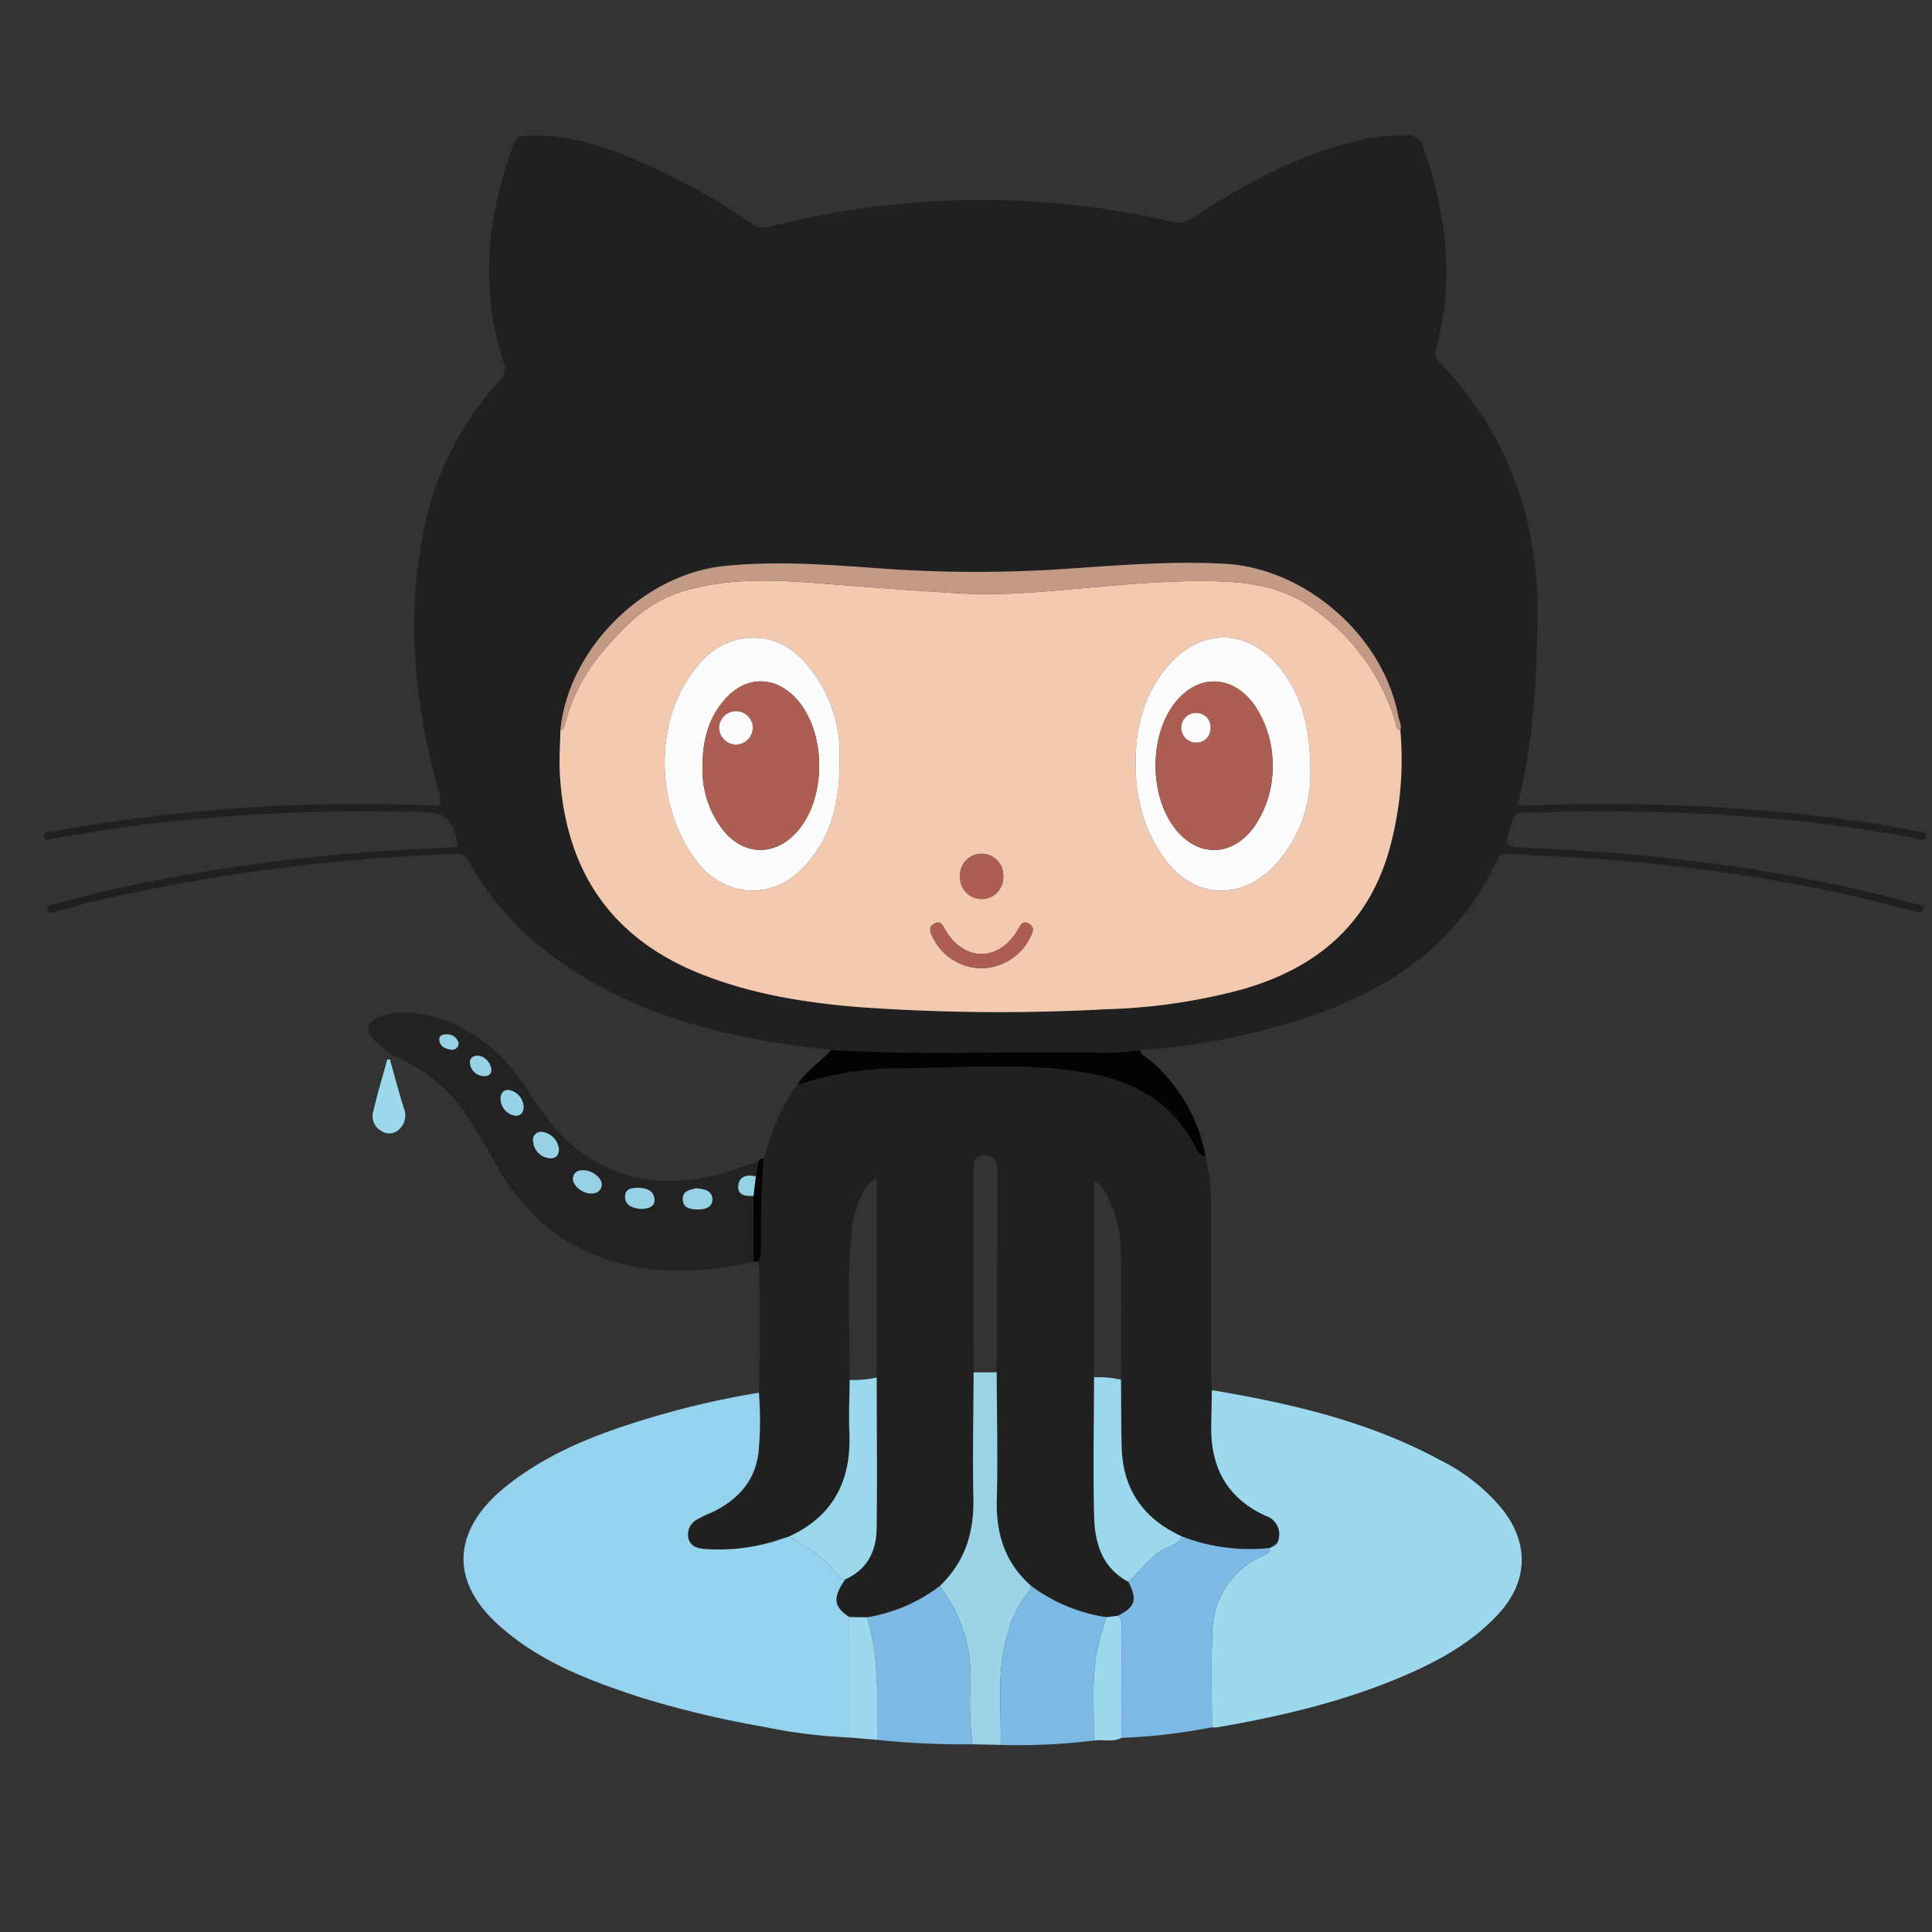 <?xml version="1.0"?>
<svg width="300" height="300" xmlns="http://www.w3.org/2000/svg" xmlns:svg="http://www.w3.org/2000/svg">
 <rect width="100%" height="100%" fill="#333333" stroke="none"/>
 <title>swimlane-brand-github-octocat</title>
 <g class="layer">
  <title>Layer 1</title>
  <path d="m129.072,163.051c-16.513,-1.806 -32.347,-5.513 -45.584,-16.4a45.591,45.591 0 0 1 -10.585,-12.69c-0.482,-0.841 -0.884,-1.4 -2.05,-1.347a295.806,295.806 0 0 0 -54.772,6.988c-2.406,0.559 -4.777,1.27 -7.184,1.829c-0.453,0.105 -1.2,0.745 -1.481,-0.127c-0.289,-0.9 0.656,-0.8 1.126,-0.925c6.336,-1.751 12.747,-3.18 19.219,-4.337a293.416,293.416 0 0 1 41.554,-4.408c2.192,-0.075 1.905,-0.031 1.367,-2.1c-0.754,-2.906 -2.47,-3.4 -5.188,-3.457c-18.949,-0.434 -37.782,0.55 -56.442,4.042a1.089,1.089 0 0 1 -0.387,0.046c-0.622,-0.122 -1.628,0.78 -1.8,-0.27c-0.15,-0.9 1.013,-0.727 1.613,-0.839a268.056,268.056 0 0 1 57.023,-4.036a10.53,10.53 0 0 1 1.367,0.039c1.756,0.285 1.775,-0.343 1.342,-1.874c-3.974,-14.05 -5.358,-28.273 -2.023,-42.65a48.773,48.773 0 0 1 11.44,-21.491a2.4,2.4 0 0 0 0.574,-2.727c-3.751,-11.535 -2.552,-22.851 1.587,-34.038c0.47,-1.27 1.406,-1.2 2.355,-1.23c5.452,-0.181 10.551,1.346 15.539,3.324a99.562,99.562 0 0 1 18.984,10.327a3.185,3.185 0 0 0 2.871,0.489a132.781,132.781 0 0 1 62.507,-0.771a3.581,3.581 0 0 0 3.065,-0.536c7.762,-5.072 15.822,-9.537 24.9,-11.855a31.525,31.525 0 0 1 8.309,-1.027a2.5,2.5 0 0 1 2.719,1.907c3.589,10.252 4.81,20.638 1.98,31.281a1.874,1.874 0 0 0 0.515,2.058c10.629,11.121 15.413,24.457 15.208,39.761c-0.13,9.73 -0.642,19.4 -3.084,28.879a3.159,3.159 0 0 0 1.91,0.175a297.528,297.528 0 0 1 44.319,1.6c5.177,0.587 10.331,1.347 15.444,2.356c0.674,0.133 1.954,-0.066 1.812,0.848c-0.177,1.14 -1.346,0.35 -1.959,0.235c-17.432,-3.273 -35.037,-4.275 -52.733,-4.111c-2.607,0.024 -5.214,0.246 -7.818,0.21c-1.158,-0.016 -1.546,0.445 -1.866,1.435c-1.262,3.9 -1.29,3.866 2.823,4.035c20.1,0.829 39.96,3.327 59.42,8.591a4.863,4.863 0 0 1 0.76,0.174c0.369,0.169 1.027,0.13 0.88,0.788c-0.194,0.868 -0.849,0.366 -1.256,0.27c-3.988,-0.938 -7.948,-2 -11.951,-2.871a268.141,268.141 0 0 0 -38.868,-5.337c-4.1,-0.276 -8.2,-0.451 -12.3,-0.685c-0.731,-0.042 -1.346,-0.088 -1.742,0.783c-5.993,13.164 -16.872,20.447 -30.114,24.774a103.512,103.512 0 0 1 -25.417,4.908a37.779,37.779 0 0 1 -7.764,0.349c-13.389,-0.159 -26.783,0.436 -40.164,-0.362zm88.37,-49.667c0.249,-0.744 -0.172,-1.408 -0.3,-2.094c-2.294,-12.471 -14.362,-23.068 -26.982,-23.751c-8.861,-0.48 -17.679,0.347 -26.5,0.908a207.051,207.051 0 0 1 -27.894,-0.251c-7.788,-0.555 -15.559,-1.116 -23.366,-0.3c-12.573,1.318 -24.166,12.918 -25.384,25.488c-0.037,2.213 -0.21,4.434 -0.091,6.639c0.815,15.046 7.876,25.7 22.115,31.291c7.718,3.031 15.794,4.348 23.988,5.036a304.554,304.554 0 0 0 38.689,0.357a90.622,90.622 0 0 0 21.214,-3.091c11.126,-3.194 19.2,-9.671 22.627,-21.1a51.824,51.824 0 0 0 1.884,-19.132z" fill="#212020" id="svg_1"/>
  <path d="m118.583,179.865c1.286,-4.011 2.551,-8.032 5.25,-11.392a51.123,51.123 0 0 1 16.6,-2.591c9.4,-0.093 18.857,-0.912 28.215,0.692c7.165,1.228 13.131,4.39 16.736,11.078c0.409,0.759 0.679,1.744 1.8,1.848a37.453,37.453 0 0 1 0.863,9.259c0.054,8.322 0.016,16.646 0.024,24.969c0,0.711 0.071,1.421 0.109,2.132c-0.034,1.882 -0.077,3.764 -0.1,5.647c-0.086,6.405 2.49,11.164 8.484,13.877a3.008,3.008 0 0 1 1.768,4.2l-0.68,0.542l-0.484,0.241a29.161,29.161 0 0 1 -13.641,-1.792c-5.934,-2.7 -9.175,-7.247 -9.351,-13.825c-0.094,-3.5 -0.076,-7.012 -0.109,-10.519c0.008,-6.579 0.121,-13.16 -0.023,-19.736a19.194,19.194 0 0 0 -2.248,-9.011c-0.442,-0.794 -0.788,-1.736 -1.908,-2.026l0,30.408c-0.015,7.2 -0.177,14.412 0.01,21.611c0.107,4.122 1.229,7.991 5.327,10.153c1.41,2.8 1.058,3.919 -1.654,5.269l-1.776,0.212a25.931,25.931 0 0 1 -11.685,-4.86c-4,-3.523 -5.457,-7.985 -5.326,-13.249c0.165,-6.632 0,-13.272 -0.016,-19.909q0.039,-8.878 0.076,-17.759c0.015,-4.555 0.031,-9.11 0.018,-13.665c0,-1.306 -0.442,-2.343 -2.008,-2.3c-1.525,0.039 -1.715,1.111 -1.713,2.312q0.021,15.712 0.039,31.427c-0.024,6.555 -0.166,13.113 -0.034,19.665c0.106,5.283 -1.351,9.831 -5.228,13.508a25.169,25.169 0 0 1 -11.32,4.857l-2.713,-0.042c-2.461,-1.6 -2.614,-2.986 -0.644,-5.844c3.452,-1.539 4.847,-4.438 4.888,-7.972c0.091,-7.792 0.015,-15.586 0.007,-23.379l0,-30.977a4.559,4.559 0 0 0 -2.2,2.37a15.365,15.365 0 0 0 -1.665,5.572c-0.808,7.793 -0.284,15.609 -0.335,23.415c-0.022,2.722 -0.156,5.449 -0.042,8.165c0.311,7.413 -2.456,12.975 -9.385,16.15c-0.49,0.16 -0.984,0.311 -1.47,0.481a29.757,29.757 0 0 1 -11.523,1.451c-1.153,-0.061 -2.273,-0.372 -2.616,-1.628a2.658,2.658 0 0 1 1.382,-2.974a15.421,15.421 0 0 1 2.1,-1c4.083,-1.917 6.916,-4.875 7.415,-9.516a52.736,52.736 0 0 0 0.042,-9.149c0.158,-6.789 0.232,-13.579 -0.037,-20.367a6.257,6.257 0 0 0 0.36,-1.487c-0.026,-4.856 0.028,-9.707 0.421,-14.542z" fill="#212020" id="svg_2"/>
  <path d="m131.241,245.251c-1.97,2.858 -1.817,4.244 0.644,5.844l-0.006,18.707a84.715,84.715 0 0 1 -13.5,-1.7a154.745,154.745 0 0 1 -18.927,-4.533c-8.009,-2.626 -15.863,-5.572 -22.214,-11.4c-7.959,-7.307 -6.381,-15.177 1.314,-21.349c7.36,-5.9 16.109,-8.885 25.029,-11.425a137.231,137.231 0 0 1 14.253,-3.136a52.736,52.736 0 0 1 -0.042,9.149c-0.5,4.641 -3.332,7.6 -7.415,9.516a15.421,15.421 0 0 0 -2.1,1a2.658,2.658 0 0 0 -1.377,2.976c0.343,1.256 1.463,1.567 2.616,1.628a29.757,29.757 0 0 0 11.523,-1.451c0.486,-0.17 0.98,-0.321 1.47,-0.481c2.937,1.712 5.887,3.4 7.858,6.326c0.14,0.211 0.575,0.224 0.874,0.329z" fill="#95d2ed" id="svg_3"/>
  <path d="m197.168,240.368l0.484,-0.241c0.357,-0.016 0.622,-0.15 0.68,-0.542a3.008,3.008 0 0 0 -1.768,-4.2c-5.994,-2.713 -8.57,-7.472 -8.484,-13.877c0.025,-1.883 0.068,-3.765 0.1,-5.647c12.351,2.074 24.484,4.887 35.6,10.951a28.96,28.96 0 0 1 9.791,7.911c3.93,5.29 3.59,11.058 -0.95,15.953c-4.363,4.7 -9.9,7.594 -15.683,9.992c-8.981,3.723 -18.408,5.911 -27.966,7.561a4.072,4.072 0 0 1 -0.779,-0.016c0.008,-4.884 -0.146,-9.776 0.066,-14.652a13.028,13.028 0 0 1 7.7,-11.917c0.572,-0.28 1.294,-0.384 1.209,-1.276z" fill="#9cd9ef" id="svg_4"/>
  <path d="m117.017,195.9c-15.646,3.619 -31.183,0.788 -40.064,-15.187q-1.706,-3.066 -3.529,-6.067a25.449,25.449 0 0 0 -10.872,-10.066a13.562,13.562 0 0 1 -4.479,-3.074c-1.39,-1.569 -1.1,-2.84 0.868,-3.6c3.146,-1.215 6.293,-0.728 9.364,0.3c5.864,1.955 10.2,5.845 13.559,10.934a60.755,60.755 0 0 0 3.672,5.282c7.066,8.557 16.91,11.038 28.437,7.248c1.291,-0.424 2.557,-0.927 3.834,-1.393l-0.438,2.388c-1.38,-0.317 -2.637,-0.011 -2.736,1.522c-0.094,1.455 1.193,1.589 2.366,1.512l0.018,10.201zm-32.93,-20.157a1.259,1.259 0 0 0 -1.285,1.583a2.766,2.766 0 0 0 2.571,2.524c0.982,0.095 1.421,-0.543 1.421,-1.451a3.08,3.08 0 0 0 -2.707,-2.657l0,0.001zm15.328,11.981c1.173,-0.028 2.3,-0.257 2.218,-1.491c-0.1,-1.409 -1.342,-1.795 -2.6,-1.8c-0.945,0 -2,0.173 -1.976,1.374c0.029,1.516 1.279,1.757 2.358,1.916l0,0.001zm-8.759,-6.007c-0.881,-0.027 -1.578,0.256 -1.7,1.222c-0.135,1.106 1.5,2.425 2.877,2.4c0.9,-0.02 1.534,-0.416 1.6,-1.349c0.084,-1.05 -1.46,-2.266 -2.777,-2.274l0,0.001zm17.417,2.8c-0.875,0.236 -2.1,0.342 -2.056,1.728c0.046,1.363 1.218,1.551 2.289,1.559c1.089,0.008 2.307,-0.269 2.315,-1.551c0.009,-1.376 -1.236,-1.635 -2.548,-1.733l0,-0.003zm-29.053,-15.267c-0.914,-0.031 -1.249,0.532 -1.3,1.325a2.726,2.726 0 0 0 2.28,2.684c0.907,0.016 1.262,-0.538 1.325,-1.321a2.806,2.806 0 0 0 -2.305,-2.688zm-4.84,-5.352c-0.762,0.059 -1.311,0.456 -1.191,1.226a2.2,2.2 0 0 0 2.111,1.976c0.754,0.065 1.312,-0.345 1.188,-1.169a2.456,2.456 0 0 0 -2.108,-2.031l0,-0.002zm-2.955,-1.852a1.775,1.775 0 0 0 -1.793,-1.431c-0.625,-0.034 -1.284,0.134 -1.217,0.876c0.087,0.968 0.879,1.379 1.76,1.488a1.028,1.028 0 0 0 1.25,-0.933z" fill="#232222" id="svg_5"/>
  <path d="m197.168,240.368c0.085,0.892 -0.637,1 -1.213,1.275a13.028,13.028 0 0 0 -7.7,11.917c-0.212,4.876 -0.058,9.768 -0.066,14.652a90.259,90.259 0 0 1 -14.058,1.647c0,-5.6 0.011,-11.206 0,-16.809c0,-0.75 0.245,-1.6 -0.559,-2.15c2.712,-1.35 3.064,-2.472 1.654,-5.27c1.683,-1.6 3.063,-3.493 5.027,-4.825c1.091,-0.74 2.652,-0.809 3.275,-2.229a29.161,29.161 0 0 0 13.64,1.792z" fill="#7cb9e5" id="svg_6"/>
  <path d="m154.768,213.094c0.02,6.637 0.181,13.277 0.016,19.909c-0.131,5.264 1.327,9.726 5.326,13.249a2.422,2.422 0 0 1 -0.705,1.356a17.3,17.3 0 0 0 -2.941,6.09c-1.747,5.673 -0.929,11.489 -1.089,17.251l-4.368,-0.1a51.217,51.217 0 0 1 -0.322,-9.121a23.2,23.2 0 0 0 -4.767,-15.447c3.877,-3.677 5.334,-8.225 5.228,-13.508c-0.132,-6.552 0.01,-13.11 0.034,-19.666l3.588,-0.013z" fill="#9bd3e7" id="svg_7"/>
  <path d="m155.375,270.949c0.16,-5.762 -0.658,-11.578 1.089,-17.251a17.3,17.3 0 0 1 2.941,-6.09a2.422,2.422 0 0 0 0.705,-1.356a25.931,25.931 0 0 0 11.685,4.86c-0.4,1.363 -0.829,2.715 -1.178,4.089c-1.265,4.97 -0.664,10.038 -0.757,15.07a96.7,96.7 0 0 1 -14.485,0.678z" fill="#7cb9e5" id="svg_8"/>
  <path d="m145.918,246.28a23.2,23.2 0 0 1 4.767,15.447a51.217,51.217 0 0 0 0.322,9.121a126.728,126.728 0 0 1 -14.8,-0.683c-0.042,-6.384 0.364,-12.807 -1.612,-19.028a25.169,25.169 0 0 0 11.323,-4.857z" fill="#7cb9e5" id="svg_9"/>
  <path d="m187.186,179.5c-1.122,-0.1 -1.392,-1.089 -1.8,-1.848c-3.605,-6.688 -9.571,-9.85 -16.736,-11.078c-9.358,-1.6 -18.812,-0.785 -28.215,-0.692a51.123,51.123 0 0 0 -16.6,2.591c1.34,-2.2 3.534,-3.575 5.239,-5.422c13.381,0.8 26.775,0.2 40.162,0.362a37.779,37.779 0 0 0 7.764,-0.349c0.157,0.721 0.828,0.951 1.309,1.358a25.529,25.529 0 0 1 8.877,15.078z" fill="#030303" id="svg_10"/>
  <path d="m134.6,251.137c1.976,6.221 1.57,12.644 1.612,19.028l-4.331,-0.363l0.006,-18.707l2.713,0.042z" fill="#9cd9ef" id="svg_11"/>
  <path d="m169.86,270.271c0.093,-5.032 -0.508,-10.1 0.757,-15.07c0.349,-1.374 0.783,-2.726 1.178,-4.089l1.776,-0.212c0.8,0.554 0.557,1.4 0.559,2.15c0.015,5.6 0.006,11.206 0,16.809c-1.365,0.719 -2.853,0.191 -4.27,0.412z" fill="#9cd9ef" id="svg_12"/>
  <path d="m60.541,164.509c0.723,2.544 1.39,5.107 2.192,7.627a2.951,2.951 0 0 1 -0.868,3.337a2.161,2.161 0 0 1 -2.554,0.188a2.6,2.6 0 0 1 -1.329,-3.151c0.617,-2.686 1.424,-5.329 2.153,-7.989l0.406,-0.012z" fill="#9cd9ef" id="svg_13"/>
  <path d="m117.369,182.658l0.438,-2.388a0.847,0.847 0 0 1 0.776,-0.405c-0.393,4.839 -0.447,9.686 -0.423,14.537a6.257,6.257 0 0 1 -0.36,1.487l-0.783,0.01l-0.017,-10.207q0.184,-1.516 0.369,-3.034z" fill="#030303" id="svg_14"/>
  <path d="m217.442,113.384a51.824,51.824 0 0 1 -1.883,19.139c-3.422,11.425 -11.5,17.9 -22.627,21.1a90.622,90.622 0 0 1 -21.214,3.091a304.554,304.554 0 0 1 -38.689,-0.357c-8.194,-0.688 -16.27,-2 -23.988,-5.036c-14.239,-5.591 -21.3,-16.245 -22.115,-31.291c-0.119,-2.2 0.054,-4.426 0.091,-6.639a0.767,0.767 0 0 0 0.634,-0.641a28.12,28.12 0 0 1 6.028,-11.682c3.45,-4.082 7.2,-7.767 12.657,-9.34c7.958,-2.3 15.989,-1.553 23.99,-0.92c6.331,0.5 12.664,0.984 19,1.349c6.3,0.362 12.6,-0.274 18.866,-0.822c7.316,-0.64 14.619,-1.357 21.962,-1.029c4.564,0.2 9.037,1.077 12.962,3.655a33.5,33.5 0 0 1 13.593,18.213c0.154,0.465 0.016,1.089 0.733,1.21zm-13.962,7.108c0.06,-6.756 -1.051,-11.379 -3.805,-15.509c-5.137,-7.707 -13.445,-8.027 -19.016,-0.7c-3.589,4.717 -4.562,10.155 -4.27,15.981a23.662,23.662 0 0 0 4.322,12.925c4.407,6.186 11.563,6.842 16.908,1.522a20.825,20.825 0 0 0 5.861,-14.219zm-73.1,-2.588a21.259,21.259 0 0 0 -4.87,-14.444c-2.707,-3.271 -6.136,-5.095 -10.624,-4.223c-3.479,0.676 -5.79,2.929 -7.667,5.618c-5.729,8.208 -5.239,20.8 0.986,28.9c4.236,5.516 11.438,6.091 16.305,1.187c4.441,-4.47 5.906,-10.091 5.868,-17.042l0.002,0.004zm22.08,32.441a8.56,8.56 0 0 0 7.54,-4.845c0.376,-0.721 0.706,-1.513 -0.208,-2.056c-1.009,-0.6 -1.344,0.247 -1.743,0.934c-2.908,5 -8.361,5 -11.274,-0.008c-0.362,-0.623 -0.665,-1.424 -1.581,-1.008c-1.075,0.487 -0.789,1.342 -0.366,2.15a8.463,8.463 0 0 0 7.63,4.833l0.002,0zm3.319,-14.236a3.354,3.354 0 1 0 -6.7,-0.048a3.354,3.354 0 1 0 6.7,0.048z" fill="#f3c9b0" id="svg_15"/>
  <path d="m217.442,113.384c-0.717,-0.121 -0.579,-0.745 -0.733,-1.214a33.5,33.5 0 0 0 -13.593,-18.213c-3.925,-2.578 -8.4,-3.45 -12.962,-3.655c-7.343,-0.328 -14.646,0.389 -21.962,1.029c-6.264,0.548 -12.567,1.184 -18.866,0.822c-6.336,-0.365 -12.669,-0.847 -19,-1.349c-8,-0.633 -16.032,-1.375 -23.99,0.92c-5.456,1.573 -9.207,5.258 -12.657,9.34a28.12,28.12 0 0 0 -6.028,11.682a0.767,0.767 0 0 1 -0.634,0.641c1.218,-12.57 12.811,-24.17 25.384,-25.488c7.807,-0.819 15.578,-0.258 23.366,0.3a207.051,207.051 0 0 0 27.894,0.251c8.822,-0.561 17.64,-1.388 26.5,-0.908c12.62,0.683 24.688,11.28 26.982,23.751c0.127,0.683 0.548,1.347 0.299,2.091z" fill="#c29a85" id="svg_16"/>
  <path d="m183.527,238.576c-0.623,1.42 -2.184,1.489 -3.275,2.229c-1.964,1.332 -3.344,3.228 -5.027,4.825c-4.1,-2.161 -5.22,-6.03 -5.327,-10.152c-0.187,-7.2 -0.025,-14.407 -0.01,-21.611a15.949,15.949 0 0 1 4.179,0.365c0.033,3.507 0.015,7.014 0.109,10.519c0.176,6.578 3.417,11.121 9.351,13.825z" fill="#9bd8ee" id="svg_17"/>
  <path d="m131.241,245.251c-0.3,-0.105 -0.734,-0.118 -0.876,-0.329c-1.971,-2.923 -4.921,-4.614 -7.858,-6.326c6.929,-3.175 9.7,-8.737 9.385,-16.15c-0.114,-2.716 0.02,-5.443 0.042,-8.165a17.2,17.2 0 0 0 4.2,-0.381c0.008,7.793 0.084,15.587 -0.007,23.379c-0.039,3.534 -1.434,6.433 -4.886,7.972z" fill="#9bd8ee" id="svg_18"/>
  <path d="m198.332,239.585c-0.058,0.392 -0.323,0.526 -0.68,0.542l0.68,-0.542z" fill="#7cb9e5" id="svg_19"/>
  <path d="m84.087,175.742a3.08,3.08 0 0 1 2.707,2.656c0,0.908 -0.439,1.546 -1.421,1.451a2.766,2.766 0 0 1 -2.571,-2.524a1.259,1.259 0 0 1 1.285,-1.583z" fill="#96d1e6" id="svg_20"/>
  <path d="m99.415,187.723c-1.079,-0.159 -2.329,-0.4 -2.356,-1.915c-0.02,-1.2 1.031,-1.376 1.976,-1.374c1.256,0 2.5,0.389 2.6,1.8c0.084,1.232 -1.047,1.466 -2.22,1.489z" fill="#96d1e6" id="svg_21"/>
  <path d="m90.655,181.714c1.318,0.01 2.862,1.226 2.785,2.27c-0.07,0.933 -0.7,1.329 -1.6,1.349c-1.382,0.03 -3.012,-1.289 -2.877,-2.4c0.115,-0.961 0.812,-1.244 1.692,-1.219z" fill="#96d1e6" id="svg_22"/>
  <path d="m108.073,184.52c1.312,0.1 2.557,0.357 2.548,1.736c-0.008,1.282 -1.226,1.559 -2.315,1.551c-1.071,-0.008 -2.243,-0.2 -2.289,-1.559c-0.046,-1.386 1.183,-1.492 2.056,-1.728z" fill="#96d1e6" id="svg_23"/>
  <path d="m79.02,169.251a2.8,2.8 0 0 1 2.3,2.687c-0.063,0.783 -0.418,1.337 -1.325,1.321a2.726,2.726 0 0 1 -2.278,-2.684c0.054,-0.793 0.389,-1.356 1.303,-1.324z" fill="#96d1e6" id="svg_24"/>
  <path d="m74.18,163.9a2.456,2.456 0 0 1 2.1,2.03c0.124,0.824 -0.434,1.234 -1.188,1.169a2.2,2.2 0 0 1 -2.107,-1.973c-0.116,-0.772 0.433,-1.169 1.195,-1.226z" fill="#96d1e6" id="svg_25"/>
  <path d="m117.369,182.658q-0.185,1.518 -0.37,3.034c-1.173,0.077 -2.46,-0.057 -2.366,-1.512c0.099,-1.533 1.356,-1.839 2.736,-1.522z" fill="#96d1e6" id="svg_26"/>
  <path d="m71.225,162.046a1.028,1.028 0 0 1 -1.25,0.933c-0.881,-0.109 -1.673,-0.52 -1.76,-1.488c-0.067,-0.742 0.592,-0.91 1.217,-0.876a1.775,1.775 0 0 1 1.793,1.431z" fill="#96d1e6" id="svg_27"/>
  <path d="m203.48,120.492a20.825,20.825 0 0 1 -5.861,14.216c-5.345,5.32 -12.5,4.664 -16.908,-1.522a23.662,23.662 0 0 1 -4.322,-12.925c-0.292,-5.826 0.681,-11.264 4.27,-15.981c5.571,-7.324 13.879,-7 19.016,0.7c2.754,4.133 3.865,8.756 3.805,15.512zm-5.869,-1.473a16.6,16.6 0 0 0 -2.743,-9.432c-3.462,-4.965 -9.075,-5.024 -12.644,-0.155c-3.775,5.152 -3.71,14 0.141,19.1c3.48,4.6 8.832,4.612 12.284,-0.013a16.21,16.21 0 0 0 2.962,-9.5z" fill="#fdfcfc" id="svg_28"/>
  <path d="m130.378,117.9c0.038,6.947 -1.427,12.568 -5.87,17.043c-4.867,4.9 -12.069,4.329 -16.305,-1.187c-6.225,-8.1 -6.715,-20.7 -0.986,-28.9c1.877,-2.689 4.188,-4.942 7.667,-5.618c4.488,-0.872 7.917,0.952 10.624,4.223a21.259,21.259 0 0 1 4.87,14.439zm-21.285,1.024a15.171,15.171 0 0 0 3.34,10.156c3.1,3.723 7.7,3.858 11.041,0.381c4.984,-5.189 4.969,-16.008 -0.029,-21.183c-3.133,-3.244 -7.381,-3.316 -10.512,-0.083c-2.883,2.982 -3.833,6.705 -3.84,10.733l0,-0.004z" fill="#fdfcfc" id="svg_29"/>
  <path d="m152.458,150.345a8.463,8.463 0 0 1 -7.635,-4.836c-0.423,-0.808 -0.709,-1.663 0.366,-2.15c0.916,-0.416 1.219,0.385 1.581,1.008c2.913,5.007 8.366,5.011 11.274,0.008c0.4,-0.687 0.734,-1.533 1.743,-0.934c0.914,0.543 0.584,1.335 0.208,2.056a8.56,8.56 0 0 1 -7.537,4.848z" fill="#ac5e53" id="svg_30"/>
  <path d="m155.777,136.109a3.354,3.354 0 1 1 -6.7,-0.048a3.354,3.354 0 1 1 6.7,0.048z" fill="#ac5e53" id="svg_31"/>
  <path d="m197.611,119.019a16.21,16.21 0 0 1 -2.962,9.5c-3.452,4.625 -8.8,4.617 -12.284,0.013c-3.851,-5.094 -3.916,-13.947 -0.141,-19.1c3.569,-4.869 9.182,-4.81 12.644,0.155a16.6,16.6 0 0 1 2.743,9.432zm-9.655,-5.922a2.162,2.162 0 0 0 -2.121,-2.383a2.29,2.29 0 1 0 -0.1,4.577a2.122,2.122 0 0 0 2.221,-2.191l0,-0.003z" fill="#ac5e53" id="svg_32"/>
  <path d="m109.093,118.928c0,-4.033 0.957,-7.751 3.84,-10.729c3.131,-3.233 7.379,-3.161 10.512,0.083c5,5.175 5.013,15.994 0.029,21.183c-3.339,3.477 -7.938,3.342 -11.041,-0.381a15.171,15.171 0 0 1 -3.34,-10.156zm5.283,-3.3a2.722,2.722 0 0 0 2.524,-2.711a2.619,2.619 0 0 0 -5.234,0.185a2.712,2.712 0 0 0 2.71,2.531l0,-0.005z" fill="#ac5e53" id="svg_33"/>
  <path d="m187.956,113.1a2.122,2.122 0 0 1 -2.222,2.194a2.29,2.29 0 1 1 0.1,-4.577a2.162,2.162 0 0 1 2.122,2.383z" fill="#fdfcfc" id="svg_34"/>
  <path d="m114.376,115.633a2.712,2.712 0 0 1 -2.71,-2.526a2.619,2.619 0 0 1 5.234,-0.185a2.722,2.722 0 0 1 -2.524,2.711z" fill="#fdfcfc" id="svg_35"/>
 </g>
</svg>